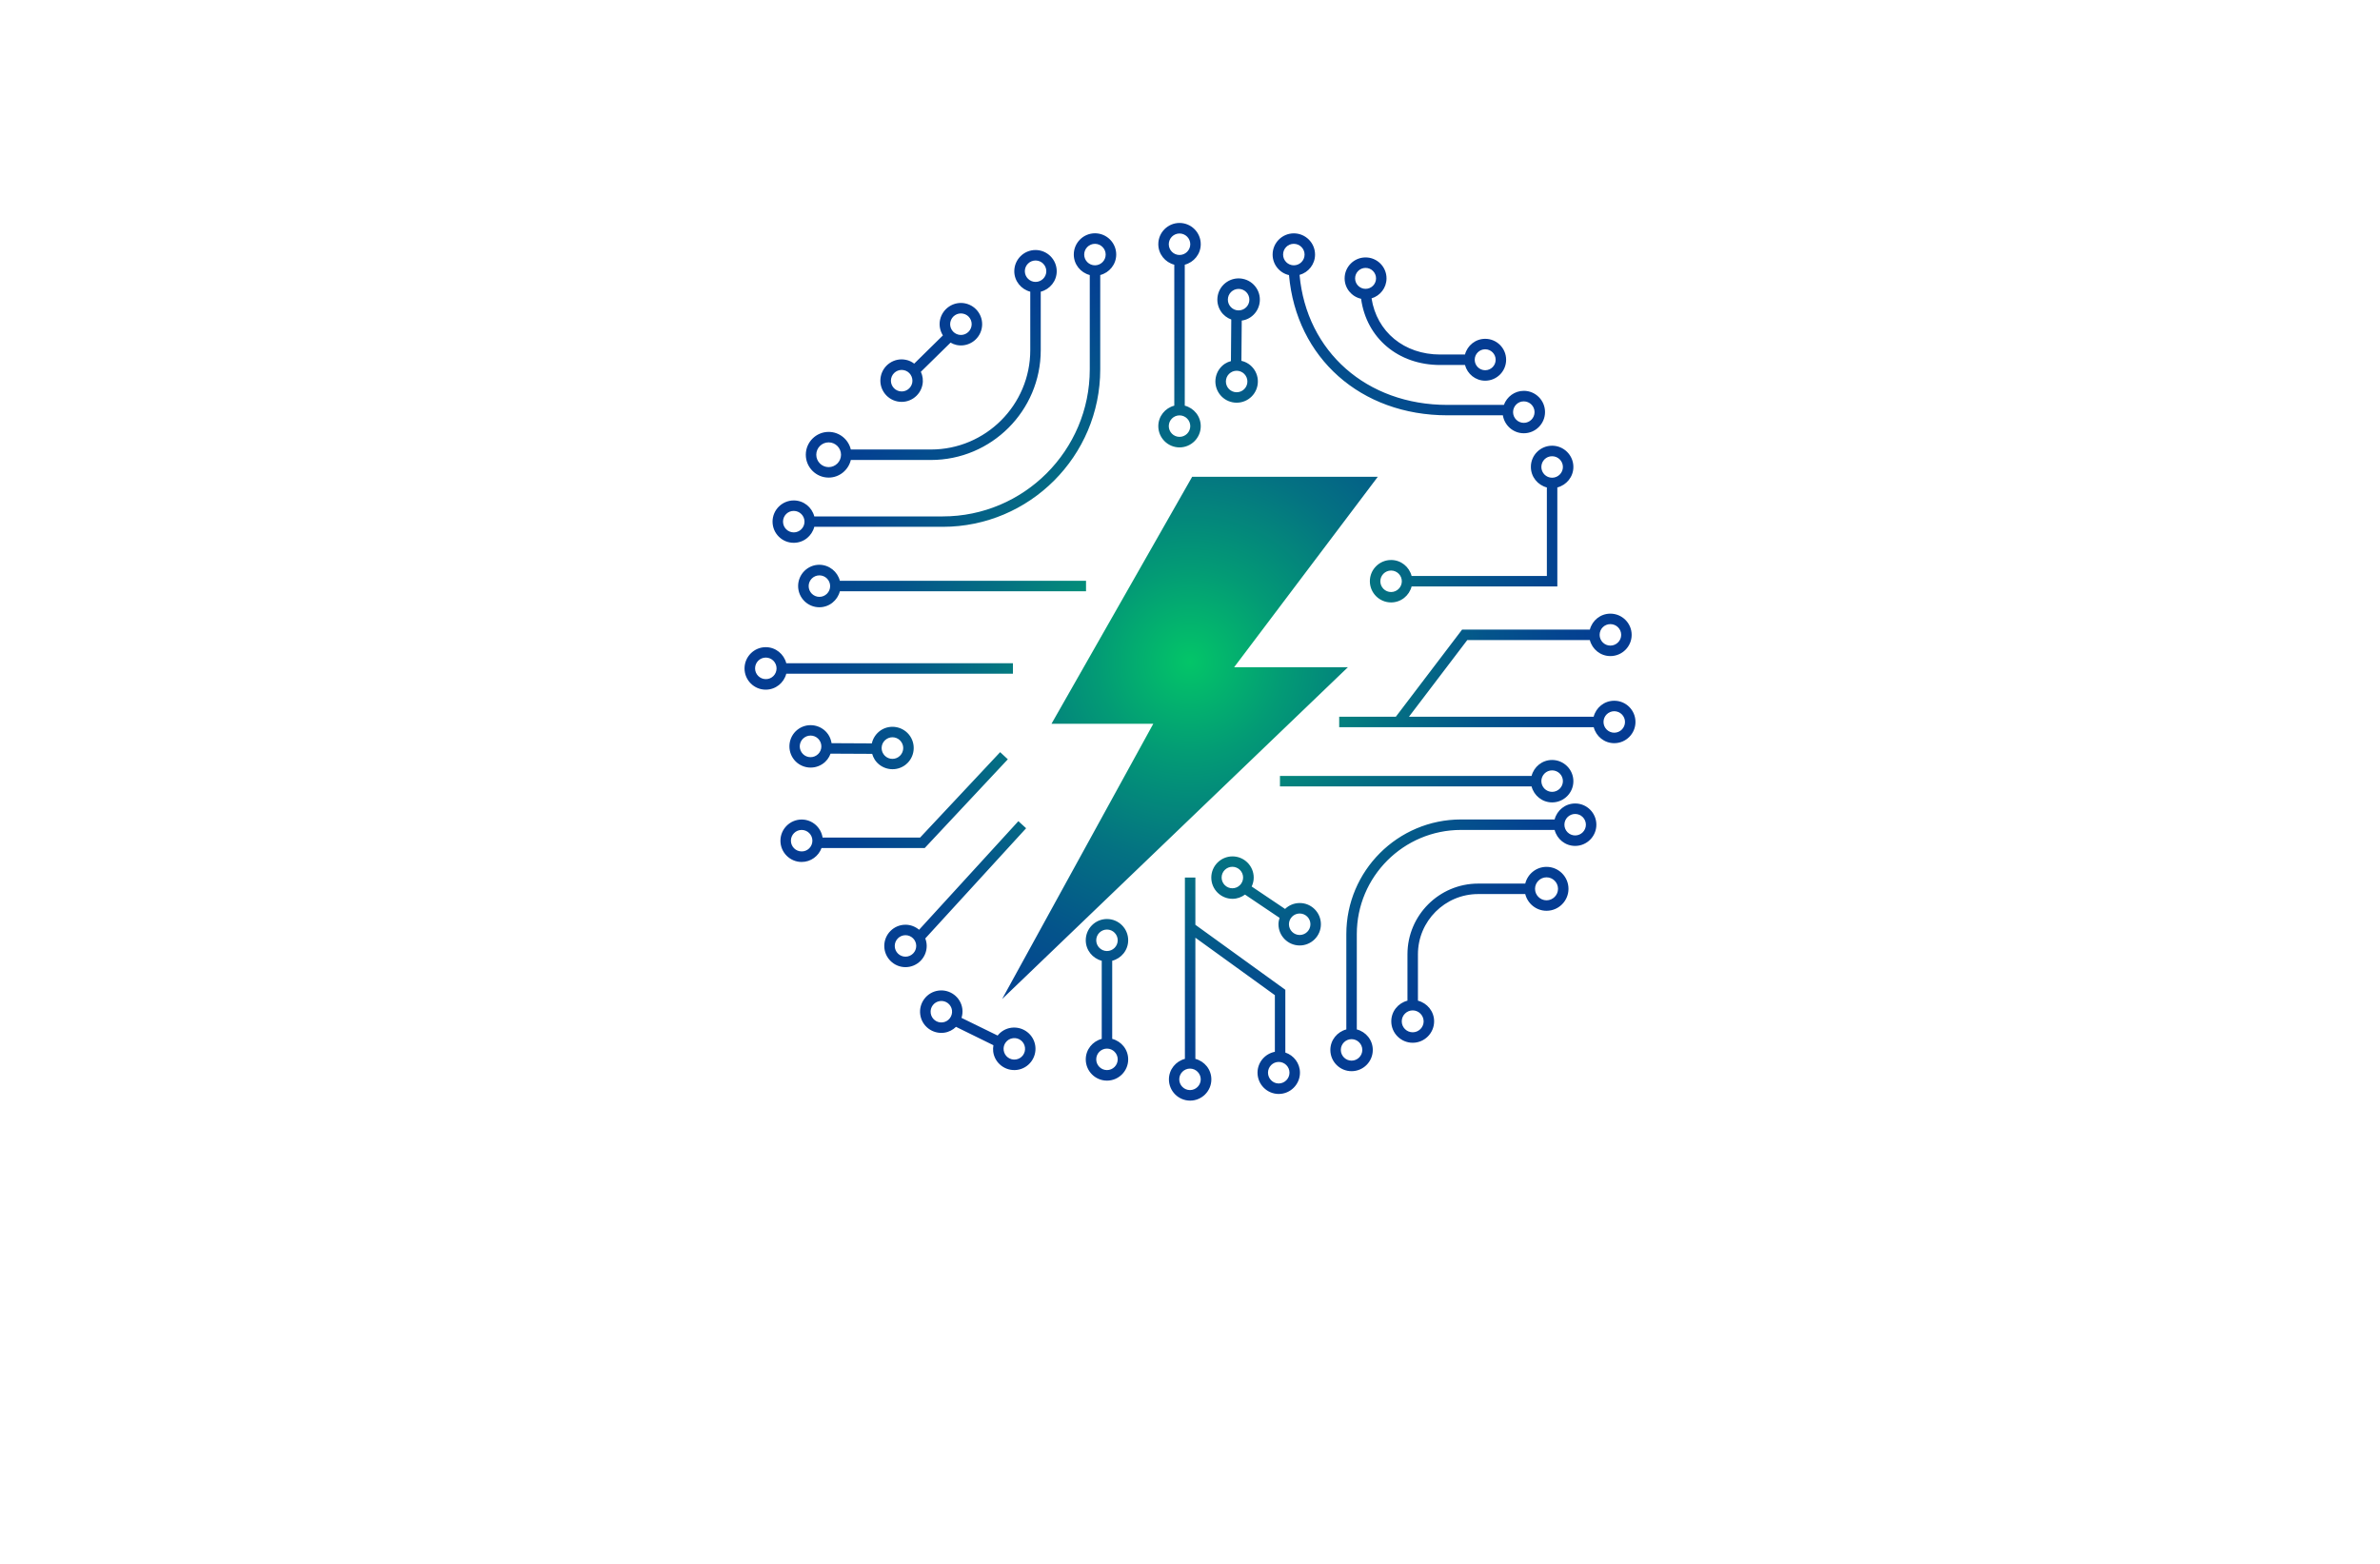 <?xml version="1.0" encoding="utf-8"?>
<!-- Generator: Adobe Illustrator 27.8.1, SVG Export Plug-In . SVG Version: 6.00 Build 0)  -->
<svg version="1.1" id="Layer_1" xmlns="http://www.w3.org/2000/svg" xmlns:xlink="http://www.w3.org/1999/xlink" x="0px" y="0px"
	 viewBox="0 0 350 230" style="enable-background:new 0 0 350 230;" xml:space="preserve">
<style type="text/css">
	.st0{fill:#FFE6C5;}
	.st1{fill:#F7FFCA;}
	.st2{fill:#C8F99D;}
	.st3{fill:#F3F4C9;}
	.st4{fill:#EDE6CA;}
	.st5{fill:#D7FFE3;}
	.st6{fill:#F9FFD9;}
	.st7{fill:#FFEEDC;}
	.st8{fill:#E0FFCC;}
	.st9{fill:#FFEFAE;}
	.st10{fill:#B0FFF5;}
	.st11{fill:#DCFFC7;}
	.st12{fill:#CAFFDA;}
	.st13{fill:#CCFFFC;}
	.st14{fill:#FFFFFF;}
	.st15{fill:#0B4EA8;}
	.st16{fill:#651500;}
	.st17{fill:#AAAAAA;}
	.st18{fill:#B2930F;}
	.st19{fill:none;stroke:#F6F4E8;stroke-miterlimit:10;stroke-dasharray:2.003,2.003;}
	.st20{fill:#9B0000;}
	.st21{fill:#BAB500;}
	.st22{fill:#243506;}
	.st23{fill:#F4551E;}
	.st24{fill:#20F298;}
	.st25{fill:#611D5C;}
	.st26{fill:#698C14;}
	.st27{fill:#DCC900;}
	.st28{fill:#52221F;}
	.st29{fill:#8A8AFF;stroke:#8A8AFF;stroke-width:2;stroke-linecap:round;stroke-linejoin:round;stroke-miterlimit:10;}
	.st30{fill:#550968;}
	.st31{fill:#000042;}
	.st32{fill:#873A06;}
	.st33{fill:#F90606;}
	.st34{fill:#006A72;}
	.st35{fill:#FF0000;}
	.st36{fill:#8A8AFF;}
	.st37{fill:#69A6FF;}
	.st38{fill:#FEBA2B;}
	.st39{fill:#00F47F;}
	.st40{fill:#756400;}
	.st41{fill:#FF9700;}
	.st42{fill:#FF5B00;}
	.st43{fill:#FC9500;}
	.st44{fill:#999999;}
	.st45{fill:#BCBCBC;}
	.st46{fill:#FFBD47;}
	.st47{fill:#F99300;}
	.st48{fill:#008480;}
	.st49{fill-rule:evenodd;clip-rule:evenodd;fill:#1B5376;}
	.st50{fill-rule:evenodd;clip-rule:evenodd;fill:#E2310E;}
	.st51{fill:#00393F;}
	.st52{fill:url(#SVGID_00000013903024993544250560000001661594148970082466_);}
	.st53{fill:#7F0000;}
	.st54{fill:url(#SVGID_00000112617786890362803380000011624439080706868923_);}
	.st55{fill:url(#SVGID_00000121991653127750663720000016459356221563905672_);}
	
		.st56{fill:url(#SVGID_00000180362256016415003830000014450998055892125333_);stroke:url(#SVGID_00000047767615035235482440000011114569612577900446_);stroke-width:3;stroke-linecap:round;stroke-linejoin:round;stroke-miterlimit:10;}
	
		.st57{fill:url(#SVGID_00000061435093699627636620000011186532408771518870_);stroke:url(#SVGID_00000001661250649784627400000002300587485191788434_);stroke-width:3;stroke-linecap:round;stroke-linejoin:round;stroke-miterlimit:10;}
	
		.st58{fill:url(#SVGID_00000122717915556164435520000005563706032554166172_);stroke:url(#SVGID_00000135690073640042634030000001870899754053088157_);stroke-width:3;stroke-linecap:round;stroke-linejoin:round;stroke-miterlimit:10;}
	
		.st59{fill:url(#SVGID_00000060006697871397278270000002466349385682220209_);stroke:url(#SVGID_00000095318096259531693470000002466117319306334143_);stroke-width:3;stroke-linecap:round;stroke-linejoin:round;stroke-miterlimit:10;}
	.st60{fill:url(#SVGID_00000074410975617845618540000011436321756527093924_);}
	
		.st61{fill:url(#SVGID_00000075145148251656851840000015369970094916915643_);stroke:url(#SVGID_00000005248243142390042370000015391472146410924211_);stroke-width:3;stroke-linecap:round;stroke-linejoin:round;stroke-miterlimit:10;}
	
		.st62{fill:url(#SVGID_00000127021040808352909180000015861364388565651099_);stroke:url(#SVGID_00000021806577065032637530000016369594602367833240_);stroke-width:3;stroke-linecap:round;stroke-linejoin:round;stroke-miterlimit:10;}
	
		.st63{fill:url(#SVGID_00000026872486757587718790000006436676694269600175_);stroke:url(#SVGID_00000026866920731109459340000012696114642486466709_);stroke-width:3;stroke-linecap:round;stroke-linejoin:round;stroke-miterlimit:10;}
	
		.st64{fill:url(#SVGID_00000054257120804366959660000000242957317530271362_);stroke:url(#SVGID_00000181046736094975435350000008533434560365078417_);stroke-width:3;stroke-linecap:round;stroke-linejoin:round;stroke-miterlimit:10;}
	.st65{fill:url(#SVGID_00000066479830670472602840000004663535041399805589_);}
	.st66{fill:url(#SVGID_00000037670062370955096200000018075330710258881706_);}
	.st67{fill:url(#SVGID_00000083799681521077744560000007842067292516837788_);}
	.st68{fill:url(#SVGID_00000065069605322152322290000010515360825984743299_);}
	.st69{fill:url(#SVGID_00000183241876426109452730000008620700527467847043_);}
	.st70{fill:url(#SVGID_00000082325870063373823320000016309257171353091244_);}
	.st71{fill:none;stroke:url(#SVGID_00000163793545837256480950000001448373950694231947_);stroke-width:0.5;stroke-miterlimit:10;}
	.st72{fill:url(#SVGID_00000141442655453134608010000008319655686011765679_);}
	.st73{fill:url(#SVGID_00000093863853127831810870000005174276961108439701_);}
	.st74{fill:url(#SVGID_00000002363738061800363880000000020621771401447296_);}
	.st75{fill:url(#SVGID_00000090275041151367651570000008530860209431430022_);}
	.st76{fill:url(#SVGID_00000158001819285167110180000004494453685924255671_);}
	.st77{fill:url(#SVGID_00000171713750169838367590000001705545831483245227_);}
	.st78{fill:url(#SVGID_00000044899758438211093860000002141171393936205988_);}
	.st79{fill:url(#SVGID_00000089548042533461495120000016860475508153510327_);}
	.st80{fill:url(#SVGID_00000159449374064360273110000006089448493137812381_);}
	.st81{fill:url(#SVGID_00000104678997618215092980000005404967225254730171_);}
	.st82{fill:url(#SVGID_00000004543157586633826910000005918470524120675223_);}
	.st83{fill:url(#SVGID_00000119094439475895836160000001434148006051197569_);}
	.st84{fill:#006394;}
	.st85{fill:url(#SVGID_00000078735922978884802580000004272784150643872672_);}
	.st86{fill:url(#SVGID_00000111155072986629166620000004402424007721553309_);}
	.st87{fill:url(#SVGID_00000041273554345378460460000005692660376020135840_);}
	.st88{fill:url(#SVGID_00000134235703133862279480000000768743176596825508_);}
	.st89{fill:#FFE59C;}
	.st90{fill:url(#SVGID_00000029015150169265105120000005189022285492829371_);}
	.st91{fill:url(#SVGID_00000177450506181319181820000011909972512893692827_);}
	.st92{fill:url(#SVGID_00000065074070237092060310000012987387422874730908_);}
	.st93{fill:url(#SVGID_00000163047766505121538300000006483483995387239852_);}
</style>
<radialGradient id="SVGID_00000070839781015819350450000018186594739777905039_" cx="175" cy="97.332" r="65.028" gradientUnits="userSpaceOnUse">
	<stop  offset="0" style="stop-color:#03C568"/>
	<stop  offset="0.21" style="stop-color:#039B75"/>
	<stop  offset="0.454" style="stop-color:#047282"/>
	<stop  offset="0.676" style="stop-color:#04548B"/>
	<stop  offset="0.865" style="stop-color:#044291"/>
	<stop  offset="1" style="stop-color:#043B93"/>
</radialGradient>
<path style="fill:url(#SVGID_00000070839781015819350450000018186594739777905039_);" d="M198.22,98.13l-50.85,48.8l22.23-40.48
	h-14.97l20.69-36.33h27.3l-21.13,28.01H198.22z M120.82,124.71c-0.44,1.2-1.58,2.06-2.93,2.06c-1.72,0-3.12-1.4-3.12-3.12
	c0-1.72,1.4-3.12,3.12-3.12c1.56,0,2.84,1.15,3.08,2.65h14.34l11.77-12.56l1.13,1.05l-12.22,13.05H120.82z M119.47,123.64
	c0-0.87-0.71-1.58-1.58-1.58c-0.87,0-1.58,0.71-1.58,1.58c0,0.87,0.71,1.58,1.58,1.58C118.76,125.23,119.47,124.52,119.47,123.64z
	 M136.07,138.02c0.13,0.34,0.21,0.71,0.21,1.1c0,1.72-1.4,3.12-3.12,3.12s-3.12-1.4-3.12-3.12c0-1.72,1.4-3.12,3.12-3.12
	c0.76,0,1.46,0.29,2,0.74l14.6-15.97l1.14,1.04L136.07,138.02z M134.74,139.12c0-0.87-0.71-1.58-1.58-1.58s-1.58,0.71-1.58,1.58
	c0,0.87,0.71,1.58,1.58,1.58S134.74,139.99,134.74,139.12z M123.51,85.42h36.2v1.54h-36.2c-0.35,1.35-1.56,2.35-3.02,2.35
	c-1.72,0-3.12-1.4-3.12-3.12c0-1.72,1.4-3.13,3.12-3.13C121.95,83.07,123.17,84.08,123.51,85.42z M122.08,86.2
	c0-0.87-0.71-1.58-1.58-1.58c-0.87,0-1.58,0.71-1.58,1.58c0,0.87,0.71,1.58,1.58,1.58C121.37,87.78,122.08,87.07,122.08,86.2z
	 M113.61,76.72c0-1.72,1.4-3.12,3.12-3.12c1.46,0,2.67,1,3.02,2.35h18.89c11.92,0,21.62-9.7,21.62-21.62V40.45
	c-1.35-0.35-2.35-1.56-2.35-3.02c0-1.72,1.4-3.12,3.12-3.12s3.12,1.4,3.12,3.12c0,1.46-1.01,2.67-2.35,3.02v13.87
	c0,12.77-10.39,23.16-23.16,23.16h-18.89c-0.35,1.35-1.56,2.35-3.02,2.35C115.01,79.84,113.61,78.44,113.61,76.72z M161.02,39.02
	c0.87,0,1.58-0.71,1.58-1.58c0-0.87-0.71-1.58-1.58-1.58s-1.58,0.71-1.58,1.58C159.44,38.31,160.15,39.02,161.02,39.02z
	 M115.15,76.72c0,0.87,0.71,1.58,1.58,1.58c0.87,0,1.58-0.71,1.58-1.58c0-0.87-0.71-1.58-1.58-1.58
	C115.86,75.13,115.15,75.84,115.15,76.72z M118.5,66.88c0-1.85,1.51-3.36,3.36-3.36c1.59,0,2.91,1.11,3.26,2.59h11.78
	c8.06,0,14.61-6.56,14.61-14.61v-8.6c-1.34-0.35-2.35-1.56-2.35-3.01c0-1.72,1.4-3.12,3.12-3.12c1.72,0,3.12,1.4,3.12,3.12
	c0,1.45-1,2.66-2.35,3.01v8.6c0,8.91-7.25,16.15-16.15,16.15h-11.78c-0.35,1.48-1.68,2.59-3.26,2.59
	C120.01,70.24,118.5,68.73,118.5,66.88z M152.29,41.46c0.87,0,1.58-0.71,1.58-1.57c0-0.87-0.71-1.58-1.58-1.58
	c-0.87,0-1.58,0.71-1.58,1.58C150.72,40.76,151.43,41.46,152.29,41.46z M120.04,66.88c0,1,0.82,1.82,1.82,1.82
	c1,0,1.82-0.82,1.82-1.82c0-1-0.82-1.82-1.82-1.82C120.86,65.06,120.04,65.87,120.04,66.88z M172.69,59.66V38.93
	c-1.35-0.35-2.35-1.56-2.35-3.02c0-1.72,1.4-3.12,3.12-3.12c1.72,0,3.12,1.4,3.12,3.12c0,1.46-1.01,2.67-2.35,3.02v20.73
	c1.35,0.35,2.35,1.56,2.35,3.02c0,1.72-1.4,3.12-3.12,3.12c-1.72,0-3.12-1.4-3.12-3.12C170.34,61.22,171.34,60.01,172.69,59.66z
	 M173.46,61.09c-0.87,0-1.58,0.71-1.58,1.58c0,0.87,0.71,1.58,1.58,1.58c0.87,0,1.58-0.71,1.58-1.58
	C175.04,61.8,174.33,61.09,173.46,61.09z M173.46,37.5c0.87,0,1.58-0.71,1.58-1.58c0-0.87-0.71-1.58-1.58-1.58
	c-0.87,0-1.58,0.71-1.58,1.58C171.88,36.79,172.59,37.5,173.46,37.5z M187.15,37.44c0-1.72,1.4-3.12,3.12-3.12s3.12,1.4,3.12,3.12
	c0,1.43-0.97,2.62-2.28,2.99c1.03,11.29,9.87,19.12,21.74,19.12h8.31c0.44-1.2,1.58-2.07,2.93-2.07c1.72,0,3.12,1.4,3.12,3.12
	c0,1.72-1.4,3.12-3.12,3.12c-1.56,0-2.84-1.15-3.08-2.64h-8.16c-12.75,0-22.22-8.45-23.29-20.62
	C188.19,40.16,187.15,38.92,187.15,37.44z M222.51,60.61c0,0.87,0.71,1.58,1.58,1.58c0.87,0,1.58-0.71,1.58-1.58
	c0-0.87-0.71-1.58-1.58-1.58C223.22,59.02,222.51,59.74,222.51,60.61z M188.69,37.44c0,0.87,0.71,1.58,1.58,1.58
	c0.87,0,1.58-0.71,1.58-1.58c0-0.87-0.71-1.58-1.58-1.58C189.4,35.85,188.69,36.56,188.69,37.44z M197.74,40.94
	c0-1.7,1.38-3.08,3.08-3.08s3.08,1.38,3.08,3.08c0,1.39-0.93,2.56-2.2,2.94c0.76,4.91,4.78,8.26,10.09,8.26h3.65
	c0.34-1.32,1.54-2.31,2.97-2.31c1.7,0,3.08,1.38,3.08,3.08c0,1.7-1.38,3.08-3.08,3.08c-1.43,0-2.62-0.99-2.97-2.31h-3.65
	c-6.18,0-10.84-3.96-11.63-9.74C198.78,43.64,197.74,42.41,197.74,40.94z M216.87,52.91c0,0.85,0.69,1.54,1.54,1.54
	c0.85,0,1.54-0.69,1.54-1.54c0-0.85-0.69-1.54-1.54-1.54C217.56,51.37,216.87,52.06,216.87,52.91z M199.28,40.94
	c0,0.85,0.69,1.54,1.54,1.54c0.85,0,1.54-0.69,1.54-1.54c0-0.85-0.69-1.54-1.54-1.54C199.97,39.4,199.28,40.09,199.28,40.94z
	 M228.25,65.55c1.72,0,3.13,1.4,3.13,3.12c0,1.46-1.01,2.67-2.36,3.02v14.56h-21.43c-0.35,1.35-1.56,2.35-3.02,2.35
	c-1.72,0-3.12-1.4-3.12-3.12c0-1.72,1.4-3.12,3.12-3.12c1.46,0,2.67,1,3.02,2.35h19.89V71.69c-1.35-0.35-2.35-1.56-2.35-3.02
	C225.12,66.95,226.53,65.55,228.25,65.55z M206.15,85.49c0-0.87-0.71-1.58-1.58-1.58s-1.58,0.71-1.58,1.58s0.71,1.58,1.58,1.58
	S206.15,86.36,206.15,85.49z M226.67,68.68c0,0.87,0.71,1.58,1.58,1.58c0.87,0,1.59-0.71,1.59-1.58c0-0.87-0.71-1.58-1.59-1.58
	C227.38,67.09,226.67,67.8,226.67,68.68z M240.51,106.18c0,1.72-1.4,3.12-3.12,3.12c-1.46,0-2.67-1-3.02-2.35h-37.43v-1.54h8.33
	l9.74-12.81h18.79c0.35-1.35,1.56-2.35,3.02-2.35c1.72,0,3.13,1.4,3.13,3.12s-1.4,3.12-3.13,3.12c-1.46,0-2.67-1-3.02-2.35h-18.03
	l-8.57,11.27h27.16c0.35-1.35,1.56-2.35,3.02-2.35C239.11,103.05,240.51,104.45,240.51,106.18z M235.24,93.37
	c0,0.87,0.71,1.58,1.58,1.58s1.59-0.71,1.59-1.58c0-0.87-0.71-1.58-1.59-1.58S235.24,92.49,235.24,93.37z M238.97,106.18
	c0-0.87-0.71-1.58-1.58-1.58c-0.87,0-1.58,0.71-1.58,1.58c0,0.87,0.71,1.58,1.58,1.58C238.26,107.76,238.97,107.05,238.97,106.18z
	 M225.23,115.66h-37v-1.54h37c0.35-1.35,1.56-2.35,3.02-2.35c1.72,0,3.13,1.4,3.13,3.12c0,1.72-1.4,3.12-3.13,3.12
	C226.79,118.01,225.58,117,225.23,115.66z M226.67,114.88c0,0.87,0.71,1.58,1.58,1.58c0.87,0,1.59-0.71,1.59-1.58
	c0-0.87-0.71-1.58-1.59-1.58C227.38,113.3,226.67,114.01,226.67,114.88z M112.61,101.43c-1.72,0-3.12-1.4-3.12-3.12
	c0-1.72,1.4-3.13,3.12-3.13c1.46,0,2.67,1.01,3.02,2.36h33.33v1.54h-33.33C115.29,100.42,114.07,101.43,112.61,101.43z M114.2,98.3
	c0-0.87-0.71-1.59-1.58-1.59c-0.87,0-1.58,0.71-1.58,1.59c0,0.87,0.71,1.58,1.58,1.58C113.49,99.89,114.2,99.18,114.2,98.3z
	 M163.56,141.3v11.49c1.35,0.35,2.35,1.56,2.35,3.02c0,1.72-1.4,3.12-3.12,3.12s-3.12-1.4-3.12-3.12c0-1.46,1.01-2.67,2.35-3.02
	V141.3c-1.35-0.35-2.35-1.56-2.35-3.02c0-1.72,1.4-3.12,3.12-3.12s3.12,1.4,3.12,3.12C165.91,139.74,164.91,140.95,163.56,141.3z
	 M162.79,139.87c0.87,0,1.58-0.71,1.58-1.58c0-0.87-0.71-1.58-1.58-1.58c-0.87,0-1.58,0.71-1.58,1.58
	C161.21,139.15,161.92,139.87,162.79,139.87z M162.79,154.22c-0.87,0-1.58,0.71-1.58,1.58c0,0.87,0.71,1.58,1.58,1.58
	c0.87,0,1.58-0.71,1.58-1.58C164.37,154.93,163.66,154.22,162.79,154.22z M191.17,157.76c0,1.72-1.4,3.13-3.12,3.13
	c-1.72,0-3.12-1.4-3.12-3.13c0-1.52,1.1-2.79,2.55-3.07v-8.33l-11.69-8.45v17.82c1.35,0.35,2.35,1.56,2.35,3.02
	c0,1.72-1.4,3.12-3.12,3.12c-1.72,0-3.12-1.4-3.12-3.12c0-1.46,1.01-2.67,2.35-3.02v-26.67h1.54v6.95l13.23,9.56v9.23
	C190.26,155.21,191.17,156.37,191.17,157.76z M175,157.16c-0.87,0-1.58,0.71-1.58,1.58c0,0.87,0.71,1.58,1.58,1.58
	s1.58-0.71,1.58-1.58C176.58,157.88,175.87,157.16,175,157.16z M189.63,157.76c0-0.87-0.71-1.58-1.58-1.58
	c-0.87,0-1.58,0.71-1.58,1.58c0,0.87,0.71,1.59,1.58,1.59C188.92,159.34,189.63,158.63,189.63,157.76z M194.25,135.93
	c0,1.72-1.4,3.12-3.12,3.12c-1.72,0-3.12-1.4-3.12-3.12c0-0.33,0.07-0.64,0.16-0.94l-5.08-3.42c-0.52,0.38-1.15,0.62-1.84,0.62
	c-1.72,0-3.12-1.4-3.12-3.12c0-1.72,1.4-3.12,3.12-3.12c1.72,0,3.12,1.4,3.12,3.12c0,0.47-0.11,0.91-0.3,1.31l4.91,3.3
	c0.56-0.54,1.32-0.87,2.15-0.87C192.84,132.8,194.25,134.2,194.25,135.93z M182.81,129.06c0-0.87-0.71-1.58-1.58-1.58
	s-1.58,0.71-1.58,1.58c0,0.87,0.71,1.58,1.58,1.58S182.81,129.93,182.81,129.06z M192.71,135.93c0-0.87-0.71-1.58-1.58-1.58
	c-0.87,0-1.58,0.71-1.58,1.58c0,0.87,0.71,1.58,1.58,1.58C192,137.51,192.71,136.8,192.71,135.93z M133.85,108.28
	c0.95,1.44,0.56,3.38-0.87,4.33c-1.43,0.95-3.38,0.56-4.33-0.87c-0.18-0.28-0.3-0.57-0.39-0.87l-6.12-0.03
	c-0.22,0.61-0.62,1.15-1.2,1.53c-1.43,0.95-3.38,0.56-4.33-0.87c-0.95-1.44-0.56-3.38,0.87-4.33c1.43-0.95,3.38-0.56,4.33,0.87
	c0.26,0.39,0.41,0.82,0.48,1.26l5.92,0.03c0.17-0.76,0.62-1.45,1.31-1.92C130.95,106.46,132.89,106.85,133.85,108.28z
	 M120.52,108.89c-0.48-0.73-1.47-0.93-2.2-0.44c-0.73,0.48-0.93,1.47-0.44,2.2c0.48,0.73,1.47,0.93,2.2,0.44
	C120.81,110.61,121.01,109.62,120.52,108.89z M132.56,109.14c-0.48-0.73-1.47-0.93-2.2-0.44c-0.73,0.48-0.93,1.47-0.44,2.2
	c0.48,0.73,1.47,0.93,2.2,0.44C132.85,110.85,133.05,109.86,132.56,109.14z M141.94,44.62c1.69,0.35,2.78,2,2.43,3.69
	c-0.35,1.69-2,2.78-3.69,2.43c-0.32-0.07-0.62-0.19-0.89-0.35l-4.37,4.29c0.27,0.58,0.37,1.25,0.23,1.93
	c-0.35,1.69-2,2.78-3.69,2.43c-1.69-0.35-2.78-2-2.43-3.69c0.35-1.69,2-2.78,3.69-2.43c0.46,0.09,0.87,0.29,1.22,0.56l4.22-4.15
	c-0.41-0.66-0.59-1.47-0.42-2.28C138.6,45.36,140.26,44.27,141.94,44.62z M132.92,54.44c-0.86-0.18-1.69,0.38-1.87,1.23
	c-0.18,0.86,0.38,1.69,1.23,1.87c0.86,0.18,1.69-0.38,1.87-1.23C134.32,55.45,133.77,54.61,132.92,54.44z M141.63,46.13
	c-0.86-0.18-1.69,0.38-1.87,1.23c-0.18,0.86,0.38,1.69,1.23,1.87c0.86,0.18,1.69-0.38,1.87-1.23
	C143.04,47.14,142.49,46.3,141.63,46.13z M152.25,153.83c0.23,1.71-0.97,3.29-2.67,3.52c-1.71,0.23-3.29-0.96-3.52-2.67
	c-0.04-0.33-0.02-0.65,0.03-0.96l-5.5-2.7c-0.46,0.45-1.06,0.77-1.74,0.86c-1.71,0.23-3.29-0.96-3.52-2.67
	c-0.23-1.71,0.97-3.29,2.67-3.52c1.71-0.23,3.29,0.96,3.52,2.67c0.06,0.47,0.01,0.92-0.12,1.34l5.31,2.6
	c0.48-0.61,1.19-1.04,2.02-1.15C150.44,150.93,152.02,152.12,152.25,153.83z M140,148.58c-0.12-0.87-0.92-1.47-1.78-1.35
	c-0.87,0.12-1.47,0.92-1.35,1.78c0.12,0.87,0.92,1.47,1.78,1.35C139.51,150.24,140.11,149.44,140,148.58z M150.73,154.04
	c-0.12-0.87-0.92-1.47-1.78-1.35c-0.87,0.12-1.47,0.92-1.35,1.78c0.12,0.87,0.92,1.47,1.78,1.35
	C150.24,155.71,150.85,154.91,150.73,154.04z M183.58,58.71c-1.44,0.95-3.38,0.55-4.33-0.89c-0.95-1.44-0.55-3.38,0.89-4.33
	c0.28-0.18,0.57-0.3,0.88-0.38l0.05-6.12c-0.6-0.22-1.15-0.62-1.53-1.2c-0.95-1.44-0.55-3.38,0.89-4.33
	c1.44-0.95,3.38-0.55,4.33,0.89c0.95,1.44,0.55,3.38-0.89,4.33c-0.39,0.26-0.82,0.41-1.26,0.47l-0.05,5.92
	c0.76,0.17,1.45,0.62,1.91,1.32C185.41,55.82,185.02,57.76,183.58,58.71z M183.02,45.39c0.73-0.48,0.93-1.46,0.45-2.19
	c-0.48-0.73-1.47-0.93-2.19-0.45c-0.73,0.48-0.93,1.46-0.45,2.19C181.31,45.67,182.29,45.87,183.02,45.39z M182.73,57.43
	c0.73-0.48,0.93-1.46,0.45-2.19c-0.48-0.73-1.47-0.93-2.19-0.45c-0.73,0.48-0.93,1.46-0.45,2.19C181.02,57.7,182,57.91,182.73,57.43
	z M234.76,121.29c0,1.72-1.4,3.12-3.12,3.12c-1.46,0-2.67-1-3.02-2.35h-13.77c-8.45,0-15.32,6.87-15.32,15.32v14.02
	c1.35,0.35,2.35,1.56,2.35,3.02c0,1.72-1.4,3.12-3.12,3.12c-1.72,0-3.12-1.4-3.12-3.12c0-1.46,1.01-2.67,2.35-3.02v-14.02
	c0-9.3,7.56-16.86,16.86-16.86h13.77c0.35-1.35,1.56-2.35,3.02-2.35C233.36,118.16,234.76,119.57,234.76,121.29z M198.76,152.83
	c-0.87,0-1.58,0.71-1.58,1.58c0,0.87,0.71,1.58,1.58,1.58s1.58-0.71,1.58-1.58C200.34,153.55,199.63,152.83,198.76,152.83z
	 M233.22,121.29c0-0.87-0.71-1.58-1.58-1.58s-1.58,0.71-1.58,1.58c0,0.87,0.71,1.58,1.58,1.58S233.22,122.16,233.22,121.29z
	 M230.66,130.72c0,1.78-1.45,3.23-3.23,3.23c-1.51,0-2.78-1.05-3.13-2.46h-6.92c-4.89,0-8.86,3.98-8.86,8.86v6.82
	c1.36,0.35,2.38,1.57,2.38,3.04c0,1.73-1.41,3.15-3.15,3.15c-1.73,0-3.15-1.41-3.15-3.15c0-1.47,1.01-2.69,2.38-3.04v-6.82
	c0-5.74,4.67-10.4,10.4-10.4h6.92c0.35-1.41,1.61-2.46,3.13-2.46C229.21,127.49,230.66,128.94,230.66,130.72z M207.75,148.6
	c-0.88,0-1.61,0.72-1.61,1.61c0,0.89,0.72,1.61,1.61,1.61c0.88,0,1.61-0.72,1.61-1.61C209.35,149.32,208.63,148.6,207.75,148.6z
	 M229.12,130.72c0-0.93-0.76-1.69-1.69-1.69s-1.69,0.76-1.69,1.69c0,0.93,0.76,1.69,1.69,1.69S229.12,131.65,229.12,130.72z"/>
</svg>
